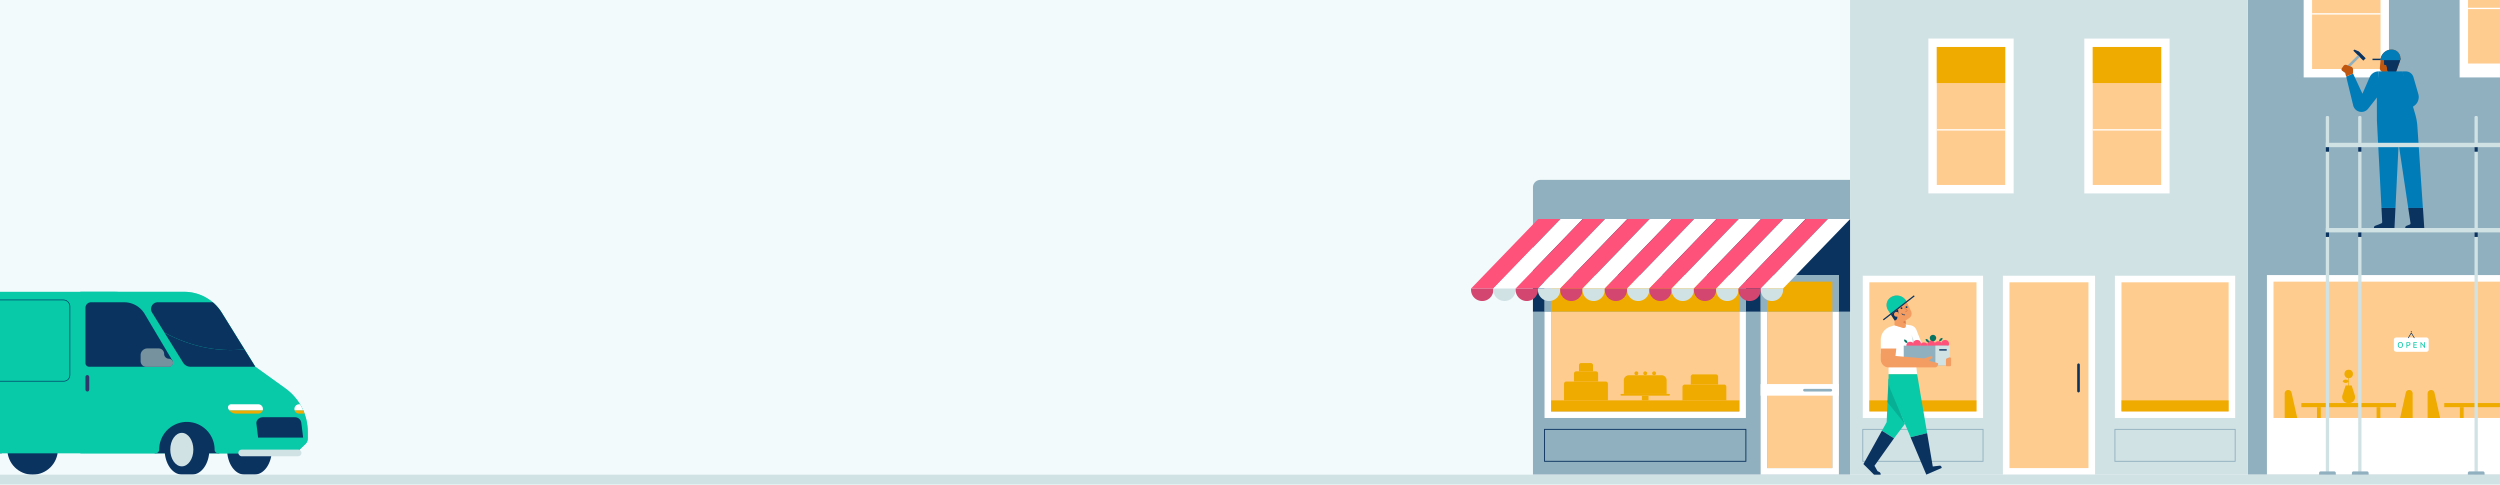 <svg xmlns="http://www.w3.org/2000/svg" xmlns:xlink="http://www.w3.org/1999/xlink" width="1904" height="369" viewBox="0 0 1904 369"><defs><style>.cls-1,.cls-12,.cls-21,.cls-22,.cls-23,.cls-32,.cls-33,.cls-7,.cls-8{fill:none;}.cls-2{isolation:isolate;}.cls-3{clip-path:url(#clip-path);}.cls-4{fill:#f2fafc;}.cls-5{fill:#91b0bf;}.cls-6{fill:#d1e2e5;}.cls-22,.cls-33,.cls-7{stroke:#0a3360;}.cls-10,.cls-12,.cls-21,.cls-23,.cls-32,.cls-33,.cls-7,.cls-8{stroke-miterlimit:10;}.cls-7,.cls-8{stroke-width:0.7px;}.cls-8{stroke:#91b0bf;}.cls-10,.cls-9{fill:#fff;}.cls-10,.cls-12{stroke:#fff;}.cls-11{fill:#ffcc8f;}.cls-13{fill:#efab00;}.cls-14{fill:#0a3360;}.cls-15{fill:#4ebee5;}.cls-16,.cls-17{fill:#08caa9;}.cls-17{opacity:0.5;}.cls-17,.cls-30,.cls-35{mix-blend-mode:multiply;}.cls-18{clip-path:url(#clip-path-2);}.cls-19{fill:#75929e;}.cls-20{fill:#2e386b;}.cls-21{stroke:#003360;}.cls-21,.cls-22,.cls-23,.cls-32,.cls-33{stroke-width:0.5px;}.cls-22,.cls-32,.cls-33{stroke-linecap:round;}.cls-22{stroke-linejoin:round;}.cls-23{stroke:#efab00;}.cls-24{fill:#ff527b;}.cls-25{fill:#d3466f;}.cls-26{fill:#c05711;}.cls-27{clip-path:url(#clip-path-3);}.cls-28,.cls-30{fill:#007cb9;}.cls-29{clip-path:url(#clip-path-4);}.cls-30,.cls-35{opacity:0.3;}.cls-31{fill:#f49d62;}.cls-32{stroke:#d87d4a;}.cls-34{fill:#d87d4a;}.cls-35,.cls-36{fill:#067462;}</style><clipPath id="clip-path"><rect class="cls-1" width="1904" height="369"/></clipPath><clipPath id="clip-path-2"><path class="cls-1" d="M61.2,222.25h79.11a33.66,33.66,0,0,1,28.6,15.91l25.53,41.14,23,16.54a41,41,0,0,1,17,33.26V334a5.79,5.79,0,0,1-1.79,4.19l-5.7,5.44a5.79,5.79,0,0,1-4,1.6H61.2v-123"/></clipPath><clipPath id="clip-path-3"><path class="cls-1" d="M1824.56,55.59l3.23-9a6.6,6.6,0,0,0-6.37-8.83h-.18a8.48,8.48,0,0,0-8.26,7.8l-.48,6.08a3.29,3.29,0,0,0,1.65,3.11l1.48.84Z"/></clipPath><clipPath id="clip-path-4"><path class="cls-1" d="M1829.81,54.38h2.42a6.11,6.11,0,0,1,5.87,4.42l3.69,12.8a8.11,8.11,0,0,1-3.24,9l-4,2.7Z"/></clipPath></defs><title>18B40000.H_BQX_Hero-Images_FINAL</title><g class="cls-2"><g id="_01" data-name="01"><g class="cls-3"><rect class="cls-4" width="1904" height="369"/><path class="cls-5" d="M1173.19,137H1409a0,0,0,0,1,0,0V361.5a0,0,0,0,1,0,0H1167.5a0,0,0,0,1,0,0V142.69A5.69,5.69,0,0,1,1173.19,137Z"/><rect class="cls-5" x="1712" width="192" height="361.5"/><rect class="cls-6" x="1409" width="303" height="361.5"/><rect class="cls-7" x="1176.33" y="327" width="153.33" height="24.33"/><rect class="cls-8" x="1418.69" y="327" width="91.59" height="24.33"/><rect class="cls-8" x="1610.72" y="327" width="91.59" height="24.33"/><rect class="cls-9" x="1442.15" y="55.86" width="117.92" height="64.94" transform="translate(1589.45 -1412.78) rotate(90)"/><rect class="cls-9" x="1560.93" y="55.86" width="117.92" height="64.94" transform="translate(1708.22 -1531.55) rotate(90)"/><rect class="cls-10" x="1475.05" y="92.49" width="52.12" height="12.82"/><rect class="cls-11" x="1475.05" y="35.78" width="52.12" height="105.1"/><line class="cls-12" x1="1475.05" y1="98.9" x2="1527.17" y2="98.9"/><rect class="cls-11" x="1593.83" y="35.78" width="52.12" height="105.1"/><line class="cls-12" x1="1593.83" y1="98.9" x2="1645.95" y2="98.9"/><rect class="cls-13" x="1475.05" y="35.78" width="52.12" height="27.46"/><rect class="cls-13" x="1593.83" y="35.78" width="52.12" height="27.46"/><rect class="cls-9" x="1726.5" y="209.5" width="177.5" height="152"/><polygon class="cls-11" points="1731.5 318.33 1731.5 214.5 1904 214.5 1904 285.5 1904 318.33 1731.5 318.33"/><rect class="cls-9" x="1418.69" y="210" width="91.59" height="108.33"/><rect class="cls-11" x="1415.32" y="223.37" width="98.33" height="81.59" transform="translate(1728.66 -1200.32) rotate(90)"/><rect class="cls-9" x="1610.72" y="210" width="91.59" height="108.33"/><rect class="cls-11" x="1607.35" y="223.37" width="98.33" height="81.59" transform="translate(1920.68 -1392.34) rotate(90)"/><rect class="cls-9" x="1525.43" y="210" width="70.15" height="151.5"/><rect class="cls-11" x="1489.75" y="255.68" width="141.5" height="60.15" transform="translate(1846.25 -1274.75) rotate(90)"/><path class="cls-14" d="M193.94,323.41h-7.87c-7.23,0-13.1,8.51-13.1,19s5.86,19,13.1,19h7.87c7.23,0,13.1-8.51,13.1-19S201.18,323.41,193.94,323.41Z"/><path class="cls-15" d="M186.07,334c-4.35,0-8,4.59-8.66,10.61a18.41,18.41,0,0,1-.13-2.15c0-7,3.94-12.76,8.79-12.76s8.79,5.71,8.79,12.76a18.41,18.41,0,0,1-.13,2.15C194,338.55,190.42,334,186.07,334Z"/><circle class="cls-14" cx="24.84" cy="342.26" r="19.24"/><path class="cls-16" d="M61.2,222.25h79.11a33.66,33.66,0,0,1,28.6,15.91l25.53,41.14,23,16.54a41,41,0,0,1,17,33.26V334a5.79,5.79,0,0,1-1.79,4.19l-5.7,5.44a5.79,5.79,0,0,1-4,1.6H61.2v-123"/><path class="cls-17" d="M61.2,222.25h79.11a33.66,33.66,0,0,1,28.6,15.91l25.53,41.14,23,16.54a41,41,0,0,1,17,33.26V334a5.79,5.79,0,0,1-1.79,4.19l-5.7,5.44a5.79,5.79,0,0,1-4,1.6H61.2v-123"/><g class="cls-18"><path class="cls-13" d="M244.74,315h-17a3.54,3.54,0,0,1-3.4-2.55h25.54A6.56,6.56,0,0,1,244.74,315Z"/><path class="cls-9" d="M227.48,307.91l.31,0H248.5a2.37,2.37,0,0,1,2.13,3.41h0a6.56,6.56,0,0,1-.7,1.12H224.39a3.53,3.53,0,0,1,3.09-4.52Z"/></g><rect class="cls-14" x="117.77" y="319.8" width="49.29" height="25.44"/><rect class="cls-14" x="-47.95" y="319.8" width="49.29" height="25.44"/><path class="cls-16" d="M193.44,331.76l-1-8.61a30.56,30.56,0,0,0-14.89-22.69L142,279.65a2.75,2.75,0,0,1-.95-.92l-25.17-40.56a33.66,33.66,0,0,0-28.6-15.91H-56.88a14.49,14.49,0,0,0-8.35,2.64,14.5,14.5,0,0,0-5.86,8.84l-10.7,50-.09,58.75a2.75,2.75,0,0,0,2.75,2.75h32a2.8,2.8,0,0,0,2.79-2.8v0a21.1,21.1,0,0,1,21.1-21.1,21.1,21.1,0,0,1,21.1,21.1v0a2.8,2.8,0,0,0,2.79,2.8H118.44a2.8,2.8,0,0,0,2.79-2.8v0a21.1,21.1,0,0,1,42.21,0v0a2.8,2.8,0,0,0,2.79,2.8H181a9.52,9.52,0,0,0,6.57-2.63l3-2.82A9.52,9.52,0,0,0,193.44,331.76Z"/><path class="cls-14" d="M146.35,323.41h-7.87c-7.23,0-13.1,8.51-13.1,19s5.86,19,13.1,19h7.87c7.23,0,13.1-8.51,13.1-19S153.58,323.41,146.35,323.41Z"/><ellipse class="cls-6" cx="138.47" cy="342.42" rx="8.79" ry="12.76"/><path class="cls-14" d="M131.17,274.4l-21-35.32a18.17,18.17,0,0,0-15.61-8.87H69.33a4.26,4.26,0,0,0-4.26,4.26v42a2.85,2.85,0,0,0,2.85,2.85h60.46A3.24,3.24,0,0,0,131.17,274.4Z"/><path class="cls-19" d="M131.78,276.32a3.08,3.08,0,0,0-3.08-3.08h0a3.76,3.76,0,0,1-3.7-3.76,4.12,4.12,0,0,0-4.12-4.12h-8.65a5.13,5.13,0,0,0-5.13,5.13v4.59a4.32,4.32,0,0,0,4.32,4.32h17.35A3.08,3.08,0,0,0,131.78,276.32Z"/><rect class="cls-20" x="65.07" y="285.63" width="2.9" height="12.58" rx="1.45" ry="1.45"/><path class="cls-14" d="M230.88,333.3H196.56l-1.27-10.59c-.32-2.64,2-4.95,5-4.95h24.15a4.87,4.87,0,0,1,5,4Z"/><path class="cls-13" d="M179.73,315h17a3.54,3.54,0,0,0,3.4-2.55H174.54A6.56,6.56,0,0,0,179.73,315Z"/><path class="cls-9" d="M197,307.91l-.31,0H176a2.37,2.37,0,0,0-2.13,3.41h0a6.56,6.56,0,0,0,.7,1.12h25.54a3.53,3.53,0,0,0-3.09-4.52Z"/><rect class="cls-21" x="-46.71" y="228.45" width="99.94" height="61.89" rx="4.68" ry="4.68"/><path class="cls-14" d="M186.17,266l-17.25-27.8a33.63,33.63,0,0,0-6.87-8h-41.9a5.13,5.13,0,0,0-4.32,7.87l.06.09,9.39,15.14C142.11,262.37,163.15,268.58,186.17,266Z"/><path class="cls-14" d="M145.08,279.3h49.36L186.17,266c-23,2.61-44.06-3.59-60.9-12.67l14.2,22.88A6.6,6.6,0,0,0,145.08,279.3Z"/><rect class="cls-6" x="181.5" y="342.42" width="48.13" height="5.08" rx="2.54" ry="2.54"/><rect class="cls-9" x="1823.17" y="257.01" width="26.55" height="10.93" rx="1.74" ry="1.74"/><path class="cls-16" d="M1826.18,262.72a3.11,3.11,0,0,1,.13-.94,2,2,0,0,1,.38-.7,1.63,1.63,0,0,1,.61-.44,2.3,2.3,0,0,1,1.67,0,1.66,1.66,0,0,1,.61.46,1.93,1.93,0,0,1,.36.7,3.25,3.25,0,0,1,.12.91,3.11,3.11,0,0,1-.13.94,1.93,1.93,0,0,1-.38.7,1.66,1.66,0,0,1-.61.44,2.1,2.1,0,0,1-.82.15,2.07,2.07,0,0,1-.86-.16,1.63,1.63,0,0,1-.6-.46,2,2,0,0,1-.36-.7A3.27,3.27,0,0,1,1826.18,262.72Zm.65,0a2.66,2.66,0,0,0,.08.65,1.68,1.68,0,0,0,.23.54,1.15,1.15,0,0,0,.4.37,1.3,1.3,0,0,0,1.52-.27,2,2,0,0,0,.35-1.28,2.63,2.63,0,0,0-.08-.65,1.68,1.68,0,0,0-.23-.54,1.12,1.12,0,0,0-1-.51,1.16,1.16,0,0,0-.94.42A2,2,0,0,0,1826.83,262.72Z"/><path class="cls-16" d="M1832.75,260.61a4.13,4.13,0,0,1,.56-.08l.6,0a3.8,3.8,0,0,1,.64.06,1.83,1.83,0,0,1,.59.2,1.15,1.15,0,0,1,.6,1.08,1.33,1.33,0,0,1-.15.66,1.29,1.29,0,0,1-.41.45,1.78,1.78,0,0,1-.58.25,2.86,2.86,0,0,1-.68.08h-.55v1.61h-.61Zm1.18.44h-.32l-.24,0v1.63l.1,0h.4a2.81,2.81,0,0,0,.44,0,1.17,1.17,0,0,0,.39-.13.76.76,0,0,0,.28-.27.86.86,0,0,0,.11-.46.71.71,0,0,0-.1-.4.75.75,0,0,0-.27-.25,1.15,1.15,0,0,0-.37-.12A2.52,2.52,0,0,0,1833.93,261.05Z"/><path class="cls-16" d="M1838.07,260.57h2.6v.54h-2v1.3h1.81v.54h-1.81v1.38h2v.54h-2.63Z"/><path class="cls-16" d="M1844.36,262.14l-.37-.6h0l.07.6v2.74h-.58v-4.37h.34l2.2,2.79.35.57h0l-.07-.57v-2.73h.58v4.37h-.34Z"/><polyline class="cls-22" points="1838.71 257.3 1836.44 253.56 1834.17 257.3"/><circle class="cls-14" cx="1836.44" cy="252.63" r="0.41"/><rect class="cls-13" x="1752.71" y="306.96" width="72.1" height="3.14"/><rect class="cls-13" x="1764.61" y="310.1" width="2.89" height="8.24"/><rect class="cls-13" x="1810.01" y="310.1" width="2.89" height="8.24"/><path class="cls-13" d="M1834.83,297h0a2.65,2.65,0,0,0-2.59,2.07l-4.31,19.28h9.55v-18.7A2.65,2.65,0,0,0,1834.83,297Z"/><path class="cls-13" d="M1742.68,297h0a2.65,2.65,0,0,1,2.59,2.07l4.31,19.28H1740v-18.7A2.65,2.65,0,0,1,1742.68,297Z"/><rect class="cls-13" x="1861.54" y="306.96" width="72.1" height="3.14"/><rect class="cls-13" x="1873.44" y="310.1" width="2.89" height="8.24"/><path class="cls-13" d="M1851.52,297h0a2.65,2.65,0,0,1,2.59,2.07l4.31,19.28h-9.55v-18.7A2.65,2.65,0,0,1,1851.52,297Z"/><path class="cls-13" d="M1789,307h-.57a4.62,4.62,0,0,1-4.4-6l2.38-7.42h4.62l2.38,7.42A4.62,4.62,0,0,1,1789,307Z"/><circle class="cls-13" cx="1788.76" cy="284.8" r="3.25"/><path class="cls-13" d="M1788.76,290.37a2.71,2.71,0,0,1-4.6,0,2.71,2.71,0,0,1,4.6,0Z"/><line class="cls-23" x1="1788.76" y1="287.2" x2="1788.76" y2="295.68"/><polygon class="cls-9" points="1324.67 313.33 1181.33 313.33 1181.33 237.33 1176.33 237.33 1176.33 318.33 1329.67 318.33 1329.67 237.33 1324.67 237.33 1324.67 313.33"/><rect class="cls-11" x="1181.33" y="237.33" width="143.33" height="76"/><polygon class="cls-9" points="1395.5 356.5 1345.91 356.5 1345.91 237.33 1340.91 237.33 1340.91 361.5 1400.5 361.5 1400.5 237.33 1395.5 237.33 1395.5 356.5"/><rect class="cls-11" x="1345.91" y="237.33" width="49.59" height="119.17"/><polygon class="cls-14" points="1409 166.78 1172.5 166.78 1167.5 171.97 1167.5 237.33 1176.33 237.33 1176.33 209.5 1329.67 209.5 1329.67 237.33 1340.91 237.33 1340.91 209.5 1400.5 209.5 1400.5 237.33 1409 237.33 1409 166.78"/><polygon class="cls-5" points="1176.33 209.5 1176.33 237.33 1181.33 237.33 1181.33 214.5 1324.67 214.5 1324.67 237.33 1329.67 237.33 1329.67 209.5 1176.33 209.5"/><rect class="cls-13" x="1181.33" y="214.5" width="143.33" height="22.83"/><polygon class="cls-5" points="1340.91 209.5 1340.91 237.33 1345.91 237.33 1345.91 214.5 1395.5 214.5 1395.5 237.33 1400.5 237.33 1400.5 209.5 1340.91 209.5"/><rect class="cls-13" x="1345.91" y="214.5" width="49.59" height="22.83"/><rect class="cls-9" x="1340.91" y="292.5" width="59.59" height="8.83"/><rect class="cls-5" x="1373.25" y="296.17" width="22.12" height="2" rx="1" ry="1"/><rect class="cls-14" x="1571.94" y="286.83" width="22.12" height="2" rx="1" ry="1" transform="translate(1870.83 -1295.17) rotate(90)"/><rect class="cls-13" x="1181.33" y="304.92" width="143.33" height="8.41"/><rect class="cls-13" x="1423.69" y="304.92" width="81.59" height="8.41"/><rect class="cls-13" x="1615.72" y="304.92" width="81.59" height="8.41"/><polygon class="cls-24" points="1188.47 166.78 1171.5 166.78 1120.33 219.77 1137.3 219.77 1188.47 166.78"/><polygon class="cls-9" points="1205.45 166.78 1188.47 166.78 1137.3 219.77 1154.28 219.77 1205.45 166.78"/><polygon class="cls-24" points="1222.42 166.78 1205.45 166.78 1154.28 219.77 1171.25 219.77 1222.42 166.78"/><polygon class="cls-9" points="1239.39 166.78 1222.42 166.78 1171.25 219.77 1188.22 219.77 1239.39 166.78"/><polygon class="cls-24" points="1256.36 166.78 1239.39 166.78 1188.22 219.77 1205.19 219.77 1256.36 166.78"/><polygon class="cls-9" points="1273.33 166.78 1256.36 166.78 1205.19 219.77 1222.16 219.77 1273.33 166.78"/><polygon class="cls-24" points="1290.3 166.78 1273.33 166.78 1222.16 219.77 1239.13 219.77 1290.3 166.78"/><polygon class="cls-9" points="1307.27 166.78 1290.3 166.78 1239.13 219.77 1256.1 219.77 1307.27 166.78"/><polygon class="cls-24" points="1324.24 166.78 1307.27 166.78 1256.1 219.77 1273.07 219.77 1324.24 166.78"/><polygon class="cls-9" points="1341.21 166.78 1324.24 166.78 1273.07 219.77 1290.05 219.77 1341.21 166.78"/><polygon class="cls-24" points="1358.19 166.78 1341.21 166.78 1290.05 219.77 1307.02 219.77 1358.19 166.78"/><polygon class="cls-9" points="1375.16 166.78 1358.19 166.78 1307.02 219.77 1323.99 219.77 1375.16 166.78"/><polygon class="cls-24" points="1392.13 166.78 1375.16 166.78 1323.99 219.77 1340.96 219.77 1392.13 166.78"/><polygon class="cls-9" points="1409.1 166.78 1392.13 166.78 1340.96 219.77 1357.93 219.77 1409.1 166.78"/><path class="cls-25" d="M1120.33,219.77h17a0,0,0,0,1,0,0v1a8.49,8.49,0,0,1-8.49,8.49h0a8.49,8.49,0,0,1-8.49-8.49v-1a0,0,0,0,1,0,0Z"/><path class="cls-6" d="M1137.3,219.77h17a0,0,0,0,1,0,0v1a8.49,8.49,0,0,1-8.49,8.49h0a8.49,8.49,0,0,1-8.49-8.49v-1A0,0,0,0,1,1137.3,219.77Z"/><path class="cls-25" d="M1154.28,219.77h17a0,0,0,0,1,0,0v1a8.49,8.49,0,0,1-8.49,8.49h0a8.49,8.49,0,0,1-8.49-8.49v-1A0,0,0,0,1,1154.28,219.77Z"/><path class="cls-6" d="M1171.25,219.77h17a0,0,0,0,1,0,0v1a8.49,8.49,0,0,1-8.49,8.49h0a8.49,8.49,0,0,1-8.49-8.49v-1A0,0,0,0,1,1171.25,219.77Z"/><path class="cls-25" d="M1188.22,219.77h17a0,0,0,0,1,0,0v1a8.49,8.49,0,0,1-8.49,8.49h0a8.49,8.49,0,0,1-8.49-8.49v-1A0,0,0,0,1,1188.22,219.77Z"/><path class="cls-6" d="M1205.19,219.77h17a0,0,0,0,1,0,0v1a8.49,8.49,0,0,1-8.49,8.49h0a8.49,8.49,0,0,1-8.49-8.49v-1A0,0,0,0,1,1205.19,219.77Z"/><path class="cls-25" d="M1222.16,219.77h17a0,0,0,0,1,0,0v1a8.49,8.49,0,0,1-8.49,8.49h0a8.49,8.49,0,0,1-8.49-8.49v-1A0,0,0,0,1,1222.16,219.77Z"/><path class="cls-6" d="M1239.13,219.77h17a0,0,0,0,1,0,0v1a8.49,8.49,0,0,1-8.49,8.49h0a8.49,8.49,0,0,1-8.49-8.49v-1a0,0,0,0,1,0,0Z"/><path class="cls-25" d="M1256.1,219.77h17a0,0,0,0,1,0,0v1a8.49,8.49,0,0,1-8.49,8.49h0a8.49,8.49,0,0,1-8.49-8.49v-1A0,0,0,0,1,1256.1,219.77Z"/><path class="cls-6" d="M1273.07,219.77h17a0,0,0,0,1,0,0v1a8.49,8.49,0,0,1-8.49,8.49h0a8.49,8.49,0,0,1-8.49-8.49v-1A0,0,0,0,1,1273.07,219.77Z"/><path class="cls-25" d="M1290,219.77h17a0,0,0,0,1,0,0v1a8.49,8.49,0,0,1-8.49,8.49h0a8.49,8.49,0,0,1-8.49-8.49v-1A0,0,0,0,1,1290,219.77Z"/><path class="cls-6" d="M1307,219.77h17a0,0,0,0,1,0,0v1a8.49,8.49,0,0,1-8.49,8.49h0a8.49,8.49,0,0,1-8.49-8.49v-1A0,0,0,0,1,1307,219.77Z"/><path class="cls-25" d="M1324,219.77h17a0,0,0,0,1,0,0v1a8.49,8.49,0,0,1-8.49,8.49h0a8.49,8.49,0,0,1-8.49-8.49v-1a0,0,0,0,1,0,0Z"/><path class="cls-6" d="M1341,219.77h17a0,0,0,0,1,0,0v1a8.49,8.49,0,0,1-8.49,8.49h0a8.49,8.49,0,0,1-8.49-8.49v-1A0,0,0,0,1,1341,219.77Z"/><path class="cls-13" d="M1192.89,290.59h30a1.7,1.7,0,0,1,1.7,1.7v12.64a0,0,0,0,1,0,0h-33.42a0,0,0,0,1,0,0V292.29A1.7,1.7,0,0,1,1192.89,290.59Z"/><path class="cls-13" d="M1200.41,282.82h15a1.7,1.7,0,0,1,1.7,1.7v6.07a0,0,0,0,1,0,0h-18.38a0,0,0,0,1,0,0v-6.07A1.7,1.7,0,0,1,1200.41,282.82Z"/><path class="cls-13" d="M1204.26,276.49h7.28a1.7,1.7,0,0,1,1.7,1.7v4.64a0,0,0,0,1,0,0h-10.68a0,0,0,0,1,0,0v-4.64A1.7,1.7,0,0,1,1204.26,276.49Z"/><path class="cls-13" d="M1283.09,292.89h30a1.7,1.7,0,0,1,1.7,1.7v10.34a0,0,0,0,1,0,0h-33.42a0,0,0,0,1,0,0V294.59A1.7,1.7,0,0,1,1283.09,292.89Z"/><path class="cls-13" d="M1289.39,285.12h17.41a1.7,1.7,0,0,1,1.7,1.7v6.07a0,0,0,0,1,0,0h-20.8a0,0,0,0,1,0,0v-6.07A1.7,1.7,0,0,1,1289.39,285.12Z"/><path class="cls-13" d="M1240.57,285.78h24.87a3.88,3.88,0,0,1,3.88,3.88V300a0,0,0,0,1,0,0h-32.63a0,0,0,0,1,0,0V289.67A3.88,3.88,0,0,1,1240.57,285.78Z"/><rect class="cls-13" x="1234.15" y="300" width="37.7" height="1.34" rx="0.67" ry="0.67"/><rect class="cls-13" x="1250.48" y="301.34" width="5.04" height="3.58"/><circle class="cls-13" cx="1246.25" cy="284.3" r="1.48"/><circle class="cls-13" cx="1253" cy="284.3" r="1.48"/><circle class="cls-13" cx="1259.75" cy="284.3" r="1.48"/><rect class="cls-6" y="361.5" width="1904" height="7.5"/><rect class="cls-9" x="1727.99" y="-32.47" width="117.92" height="64.94" transform="translate(1786.95 -1786.95) rotate(90)"/><rect class="cls-9" x="1846.76" y="-32.47" width="117.92" height="64.94" transform="translate(1905.72 -1905.72) rotate(90)"/><rect class="cls-10" x="1760.88" y="4.15" width="52.12" height="12.82"/><rect class="cls-11" x="1760.88" y="-52.55" width="52.12" height="105.1"/><line class="cls-12" x1="1760.88" y1="10.56" x2="1813.01" y2="10.56"/><rect class="cls-11" x="1879.66" y="-56.71" width="52.12" height="105.1"/><line class="cls-12" x1="1879.66" y1="6.41" x2="1931.78" y2="6.41"/><polygon class="cls-14" points="1799.89 46.19 1792.29 38.59 1793.13 37.75 1796.52 39.19 1801.71 44.38 1799.89 46.19"/><rect class="cls-5" x="1789.69" y="40.36" width="2" height="16.29" transform="translate(558.78 -1252) rotate(45)"/><rect class="cls-14" x="1806.89" y="44.69" width="10.87" height="1.1"/><path class="cls-26" d="M1824.56,55.59l3.23-9a6.6,6.6,0,0,0-6.37-8.83h-.18a8.48,8.48,0,0,0-8.26,7.8l-.48,6.08a3.29,3.29,0,0,0,1.65,3.11l1.48.84Z"/><g class="cls-27"><path class="cls-14" d="M1815.68,44.35v4.44a.71.71,0,0,0,.71.71h.84l.72,2.2v.87a3,3,0,0,0,2,2.81l.62.23H1827l3.64-11.25Z"/></g><ellipse class="cls-1" cx="1818" cy="50.23" rx="1.59" ry="1.81"/><path class="cls-28" d="M1821.42,37.75h-.18a8.48,8.48,0,0,0-8.26,7.8l0,.23h15A6.6,6.6,0,0,0,1821.42,37.75Z"/><path class="cls-28" d="M1829.81,54.38h2.42a6.11,6.11,0,0,1,5.87,4.42l3.69,12.8a8.11,8.11,0,0,1-3.24,9l-4,2.7Z"/><g class="cls-29"><polygon class="cls-30" points="1837.81 81.47 1832.25 62.25 1841.83 78.61 1837.81 81.47"/></g><path class="cls-14" d="M1814.29,169.05a1.09,1.09,0,0,1-.69,1.07l-4.66,1.84a1.5,1.5,0,0,0-.95,1.39v.31l15.63.09.76-15.38h-10.66Z"/><path class="cls-28" d="M1811.5,54.38h0a7.4,7.4,0,0,0-6.77,4.43l-5.5,12.56L1792.08,56l-5.24,2.3,5.35,22a6.49,6.49,0,0,0,11.4,2.48L1812,72.08Z"/><path class="cls-28" d="M1841.07,96.27a44.31,44.31,0,0,0-1.71-9.55l-9.55-32.35H1811.5l-1.26,19.94V91.58l3.49,66.79h10.66l2.41-48.88,7.31,48.88h11.17Z"/><polygon class="cls-28" points="1846.33 173.83 1846.32 173.67 1831.83 173.67 1846.33 173.83"/><path class="cls-14" d="M1834.11,158.38l1.69,11.29a1.09,1.09,0,0,1-.63,1.39l-2.34.9a1.56,1.56,0,0,0-1,1.46v.26h14.49l-1-15.29Z"/><path class="cls-26" d="M1786.83,58.25l-.75-2.75-2.22-1.57a1.38,1.38,0,0,1-.34-1.91l1.28-1.85a2,2,0,0,1,2.29-.72l3.55,1.34a2.22,2.22,0,0,1,1.44,2.09V56Z"/><polygon class="cls-30" points="1810.24 74.31 1814.1 69.56 1810.24 86.17 1810.24 74.31"/><path class="cls-9" d="M1468.42,273.91l-8.81-22.53a5.83,5.83,0,0,0-4.51-3.63l-4.79-.77-.66,2.82-6.78-2.09-4.53,13.91V285h21.76l-1.25-11.42Z"/><polygon class="cls-6" points="1457.02 263.23 1455.9 255.31 1459.12 263.23 1457.02 263.23"/><path class="cls-9" d="M1442.86,247.71l-3.28,1.09a10.47,10.47,0,0,0-7.16,9.93V269.3l11.8-3.89Z"/><path class="cls-31" d="M1442.94,244.15l-5.05-8.05a7.06,7.06,0,0,1,1.86-9.48h0a8.31,8.31,0,0,1,12.37,3.22l3.39,7.24a4.1,4.1,0,0,1-1.44,5.16l-2.88,1.92.35,3.93a1.6,1.6,0,0,1-2.07,1.67l-6.62-2Z"/><path class="cls-16" d="M1439.75,226.62a7.06,7.06,0,0,0-1.86,9.48l2.05,3.27,12.19-9.5v0A8.31,8.31,0,0,0,1439.75,226.62Z"/><circle class="cls-24" cx="1470.81" cy="262.24" r="2.97"/><circle class="cls-24" cx="1460.04" cy="261.85" r="2.97"/><circle class="cls-24" cx="1465.3" cy="263.71" r="2.97"/><circle class="cls-24" cx="1454.85" cy="263.23" r="2.97"/><circle class="cls-24" cx="1476.17" cy="262.82" r="2.97"/><circle class="cls-24" cx="1481.4" cy="261.85" r="2.97"/><rect class="cls-5" x="1449.88" y="263.23" width="32.81" height="14.99"/><rect class="cls-6" x="1474" y="263.23" width="11.05" height="14.99"/><rect class="cls-14" x="1476.75" y="265.95" width="6.03" height="1.09" rx="0.55" ry="0.55"/><rect class="cls-14" x="1431.18" y="233.9" width="29.82" height="0.96" transform="translate(159.96 935.79) rotate(-37.81)"/><circle class="cls-14" cx="1448.16" cy="234.71" r="0.71"/><circle class="cls-14" cx="1452.02" cy="233.9" r="0.71"/><path class="cls-32" d="M1450.43,234.61l1.93,1.51a.42.42,0,0,1,0,.66l-1.07.77"/><path class="cls-33" d="M1448.48,238.91c.36.66,1,1,2.22.91"/><path class="cls-14" d="M1442.94,244.15l.42-.13a2.38,2.38,0,0,0,1.64-2.66l-.31-1.86,1.25-.13-.38-4-5.46,4.24Z"/><ellipse class="cls-31" cx="1444.35" cy="239.37" rx="1.89" ry="1.83"/><polygon class="cls-34" points="1451.19 244.15 1449.25 245.28 1451.42 246.69 1451.19 244.15"/><path class="cls-31" d="M1485.1,278.95h-2.38a.7.7,0,0,1-.7-.7v-4.19a1.32,1.32,0,0,1,.88-1.24l1.73-.61a1,1,0,0,1,1.34.95v4.93A.87.87,0,0,1,1485.1,278.95Z"/><polygon class="cls-16" points="1450.79 322.83 1438.33 288.23 1436.88 321.53 1433.27 328.04 1442.48 333.83 1450.79 322.83"/><path class="cls-14" d="M1427.25,361.5h5.05v-.36a1.91,1.91,0,0,0-1.11-1.73l-1.24-.57-2.34-4.11,14.87-20.9-9.22-5.79-14.09,25.39Z"/><polygon class="cls-35" points="1438.33 288.23 1450.79 322.83 1437.31 306.17 1438.33 288.23"/><path class="cls-16" d="M1460.09,285h-21.76v4.15a20.66,20.66,0,0,0,1.63,8L1455.08,333l12.61-3.15Z"/><path class="cls-14" d="M1478.85,356.36l-.27-.85a1.23,1.23,0,0,0-1.32-.85l-5.26.62-4.31-25.42L1455.08,333l12,28.48Z"/><path class="cls-31" d="M1438.51,279.82h35.24a2.18,2.18,0,0,0,2-1.43l.33-.89a.81.81,0,0,0-.56-1.06l-5.78-1.46a.58.58,0,0,1-.15-1.06l1.74-1a.92.92,0,0,0-.76-1.66l-5.1,1.72-21.87-1.88.6-5.65h-11.8v8.32A6.08,6.08,0,0,0,1438.51,279.82Z"/><path class="cls-36" d="M1479.43,257.37a2.43,2.43,0,0,1-2.57,2.57,2.43,2.43,0,0,1,2.57-2.57Z"/><path class="cls-36" d="M1469.13,260.74a2.43,2.43,0,0,1-2.57-2.57,2.43,2.43,0,0,1,2.57,2.57Z"/><path class="cls-36" d="M1473.78,259.27a2.43,2.43,0,1,1,.82-1.82A2.93,2.93,0,0,1,1473.78,259.27Z"/><path class="cls-36" d="M1452.71,261.19a2.43,2.43,0,0,1-2.57-2.57,2.43,2.43,0,0,1,2.57,2.57Z"/><path class="cls-6" d="M1772.28,88.33h.61a.95.95,0,0,1,.95.95V361.5a0,0,0,0,1,0,0h-2.5a0,0,0,0,1,0,0V89.28A.95.95,0,0,1,1772.28,88.33Z"/><path class="cls-6" d="M1796.94,88.33h.61a.95.95,0,0,1,.95.95V361.5a0,0,0,0,1,0,0H1796a0,0,0,0,1,0,0V89.28a.95.95,0,0,1,.95-.95Z"/><path class="cls-6" d="M1885.53,88.33h.61a.95.95,0,0,1,.95.95V361.5a0,0,0,0,1,0,0h-2.5a0,0,0,0,1,0,0V89.28A.95.95,0,0,1,1885.53,88.33Z"/><rect class="cls-6" x="1771.33" y="173.67" width="132.67" height="3.33"/><rect class="cls-6" x="1771.33" y="108.75" width="132.67" height="3.33"/><path class="cls-5" d="M1767.46,359h10.24a1.26,1.26,0,0,1,1.26,1.26v1.24a0,0,0,0,1,0,0h-12.75a0,0,0,0,1,0,0v-1.24A1.26,1.26,0,0,1,1767.46,359Z"/><path class="cls-5" d="M1792.46,359h10.24a1.26,1.26,0,0,1,1.26,1.26v1.24a0,0,0,0,1,0,0h-12.75a0,0,0,0,1,0,0v-1.24A1.26,1.26,0,0,1,1792.46,359Z"/><path class="cls-5" d="M1880.71,359H1891a1.26,1.26,0,0,1,1.26,1.26v1.24a0,0,0,0,1,0,0h-12.75a0,0,0,0,1,0,0v-1.24A1.26,1.26,0,0,1,1880.71,359Z"/><rect class="cls-14" x="1795.99" y="177" width="2.5" height="3.46"/><rect class="cls-14" x="1884.58" y="177" width="2.5" height="3.46"/><rect class="cls-14" x="1771.33" y="177" width="2.5" height="3.46"/><rect class="cls-14" x="1795.99" y="112.09" width="2.5" height="3.46"/><rect class="cls-14" x="1884.58" y="112.09" width="2.5" height="3.46"/><rect class="cls-14" x="1771.33" y="112.09" width="2.5" height="3.46"/></g></g></g></svg>